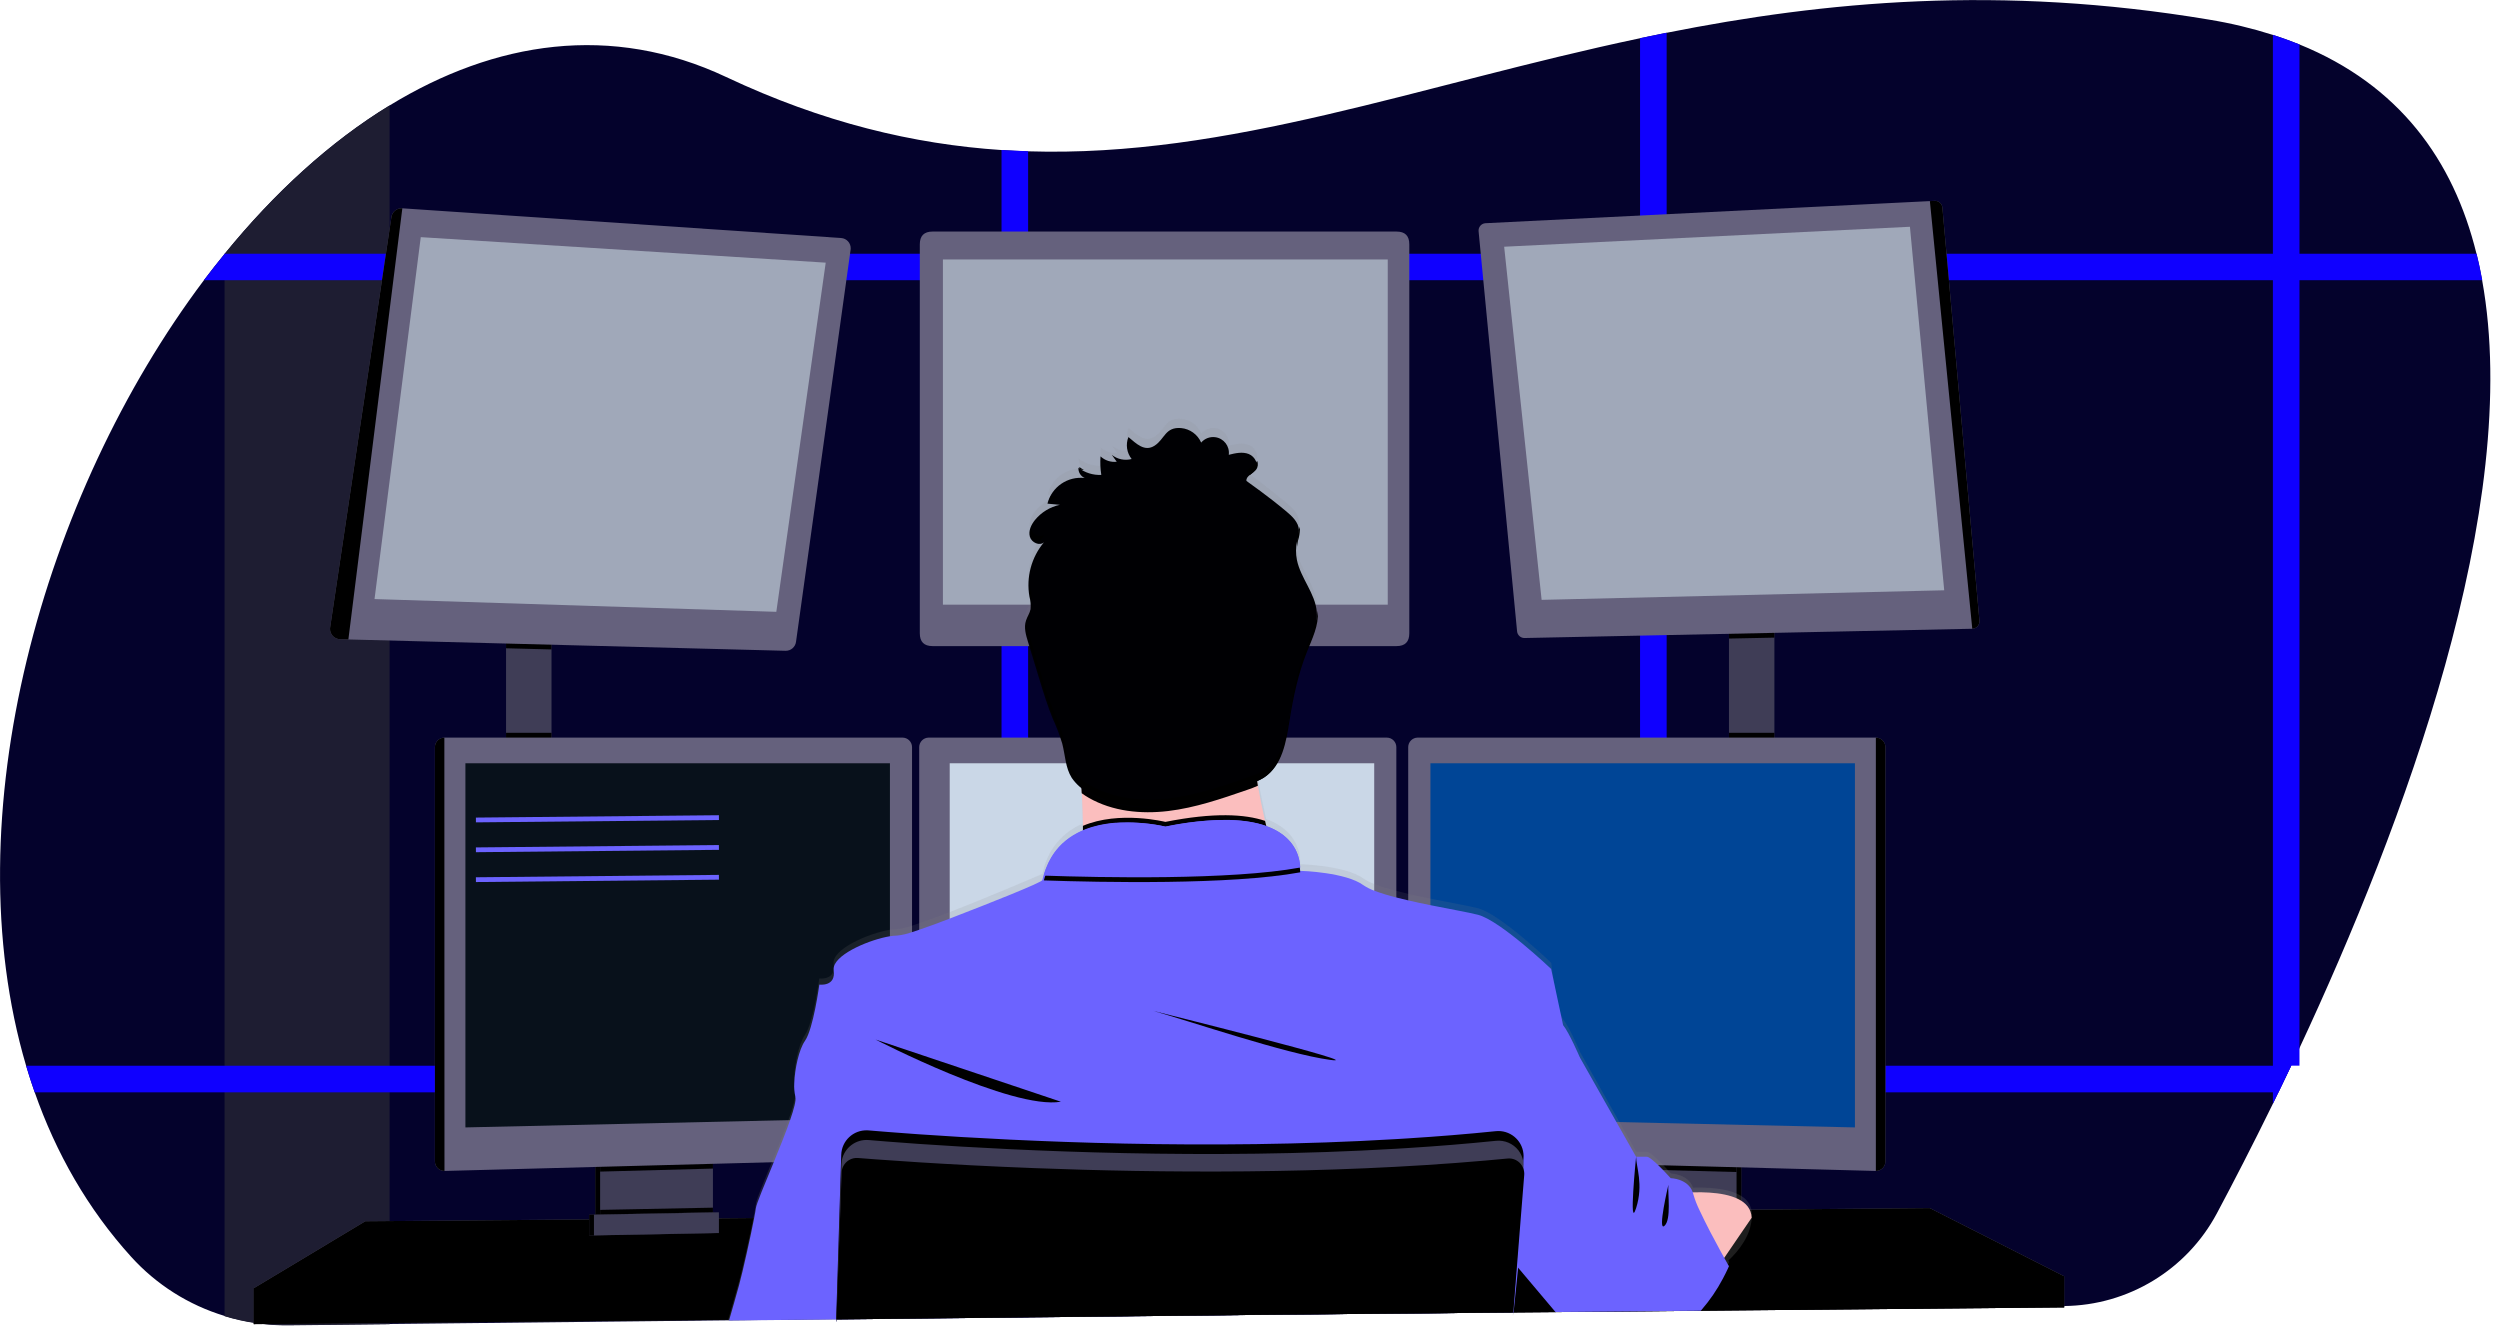 <?xml version="1.0" encoding="UTF-8" standalone="no"?>
<!DOCTYPE svg PUBLIC "-//W3C//DTD SVG 1.1//EN" "http://www.w3.org/Graphics/SVG/1.1/DTD/svg11.dtd">
<svg version="1.1" xmlns="http://www.w3.org/2000/svg" xmlns:xlink="http://www.w3.org/1999/xlink" preserveAspectRatio="xMidYMid meet" viewBox="0 0 1045 555" width="1045" height="555"><defs><path d="M957.72 445.47C955.02 451.14 952.92 455.48 952.39 456.59C951.61 458.2 950.83 459.78 950.07 461.36C941.47 478.92 933.44 494.46 926.63 507.23C914.02 530.81 889.57 545.65 862.83 545.92C852.73 546.03 802.19 546.58 711.23 547.57L709.63 547.57L696.64 547.71L685.52 547.83L651.43 548.2L650.05 548.2L632.7 548.39L632.17 548.39L525.2 549.55L429.72 550.55L418.61 550.67L349.63 551.42L349.55 551.42L304.82 551.9L304.34 551.9L162.88 553.43C137.49 553.71 123.38 553.86 120.56 553.89C111.53 553.99 102.54 552.7 93.9 550.07C78.87 545.53 65.36 536.98 54.82 525.33C36.65 505.3 23.4 481.94 14.51 456.59C12.58 451.1 11.27 446.58 10.91 445.47C-19.89 341.36 17.65 207.03 85.23 117.13C88.07 113.38 90.95 109.71 93.87 106.14C93.91 106.09 93.94 106.06 93.94 106.06C114.72 80.55 138.03 59.23 162.85 44.08C206.84 17.17 255.57 9.6 303.51 32.18C344.06 51.29 381.93 60.28 418.64 62.72C422.35 62.96 426.06 63.14 429.75 63.25C513.95 65.9 592.87 35.56 685.54 15.98C689.23 15.2 692.93 14.43 696.66 13.7C762.77 0.54 836.1 -6.4 923.32 8.19C932.38 9.67 941.32 11.81 950.07 14.59C955.84 16.45 960.07 18.18 961.18 18.58C1002.81 35.52 1025.51 66.81 1035.16 106.02C1036.53 111.48 1037.29 116.01 1037.53 117.12C1054.64 211.44 1004.54 345.21 961.18 438.08C959.45 441.82 958.06 444.73 957.72 445.47Z" id="a69Yr4dTLC"></path><path d="M162.85 553.54C137.46 553.82 123.35 553.97 120.53 554C111.5 554.1 102.51 552.81 93.87 550.18C93.87 520.57 93.87 372.53 93.87 106.06C93.91 106.06 93.94 106.06 93.94 106.06C114.72 80.52 138.03 59.2 162.85 44.08C162.85 44.08 162.85 213.9 162.85 553.54Z" id="g1MBabjBZp"></path><path d="M85.23 117.13C88.07 113.38 90.95 109.71 93.87 106.14L93.87 106.06C658.68 106.06 972.46 106.06 1035.21 106.06C1036.12 109.68 1036.91 113.37 1037.58 117.13C466.17 117.13 148.72 117.13 85.23 117.13Z" id="a1MruyUfOv"></path><path d="M961.18 445.46C959.1 445.46 957.95 445.46 957.72 445.46C955.02 451.13 952.92 455.47 952.39 456.58C951.61 458.19 950.83 459.77 950.07 461.35C950.07 416.67 950.07 59.23 950.07 14.56C953.91 15.8 957.62 17.14 961.18 18.59L961.18 445.46Z" id="b2EtCpewMu"></path><path d="M696.66 547.75L685.54 547.87C685.54 228.72 685.54 51.41 685.54 15.95C689.23 15.17 692.93 14.4 696.66 13.67C696.66 84.88 696.66 262.91 696.66 547.75Z" id="a28EMkmD7"></path><path d="M429.75 550.65L418.64 550.77C418.64 257.92 418.64 95.23 418.64 62.69C422.35 62.93 426.06 63.07 429.75 63.22C429.75 128.21 429.75 290.69 429.75 550.65Z" id="a4k5hlMYl6"></path><path d="M957.72 445.47C955.92 449.25 954.14 452.96 952.39 456.59C389.66 456.59 77.03 456.59 14.51 456.59C13.22 452.93 12.02 449.23 10.91 445.47C515.87 445.47 831.47 445.47 957.72 445.47Z" id="a1c54MYTEa"></path><path d="M230.53 265.75C230.53 265.75 230.53 265.75 230.53 265.75C230.53 300.33 230.53 319.55 230.53 323.39C230.53 323.39 230.53 323.39 230.53 323.39C219.13 323.39 212.8 323.39 211.53 323.39C211.53 323.39 211.53 323.39 211.53 323.39C211.53 288.81 211.53 269.59 211.53 265.75C211.53 265.75 211.53 265.75 211.53 265.75C222.93 265.75 229.26 265.75 230.53 265.75Z" id="i21oBZHxH"></path><path d="M741.7 262.75C741.7 262.75 741.7 262.75 741.7 262.75C741.7 299.34 741.7 319.67 741.7 323.73C741.7 323.73 741.7 323.73 741.7 323.73C730.31 323.73 723.97 323.73 722.71 323.73C722.71 323.73 722.71 323.73 722.71 323.73C722.71 287.14 722.71 266.81 722.71 262.75C722.71 262.75 722.71 262.75 722.71 262.75C734.1 262.75 740.44 262.75 741.7 262.75Z" id="bqsE4mtY5"></path><path d="M862.83 546.48L710.96 547.88L709.34 547.91L651.62 548.44L650.24 548.46L632.7 548.61L632.18 548.61L525.23 549.6L349.67 551.23L349.52 551.23L304.89 551.65L304.41 551.66L106.07 553.48L106.07 538.48L152.7 510.49L246.27 509.71L248.27 509.7L248.93 509.69L250.93 509.66L295.86 509.29L297.87 509.28L298.51 509.27L300.51 509.26L314.91 509.14L315.29 509.13L350.83 508.83L351.12 508.83L628.44 506.49L635.22 506.44L635.9 506.44L641.08 506.39L678.72 506.08L680.72 506.05L682.57 506.03L683.53 506.03L695.24 505.94L697.56 505.91L700.66 505.89L710.41 505.8L725.88 505.67L727.88 505.65L731.36 505.63L732 505.63L806.69 504.99L862.83 533.49L862.83 533.49L862.83 546.48Z" id="a1IX3nZzDO"></path><path d="M862.83 546.48L710.96 547.88L709.34 547.91L651.62 548.44L650.24 548.46L632.7 548.61L632.18 548.61L525.23 549.6L349.67 551.23L349.52 551.23L304.89 551.65L304.41 551.66L106.07 553.48L106.07 538.48L152.7 510.49L246.27 509.71L248.27 509.7L248.93 509.69L250.93 509.66L295.86 509.29L297.87 509.28L298.51 509.27L300.51 509.26L314.91 509.14L315.29 509.13L350.83 508.83L351.12 508.83L628.44 506.49L635.22 506.44L635.9 506.44L641.08 506.39L678.72 506.08L680.72 506.05L682.57 506.03L683.53 506.03L695.24 505.94L697.56 505.91L700.66 505.89L710.41 505.8L725.88 505.67L727.88 505.65L731.36 505.63L732 505.63L806.69 504.99L862.83 533.49L862.83 533.49L862.83 546.48Z" id="c96ckMozU"></path><path d="M296.01 483.51C296.01 498.2 296.01 506.36 296.01 507.99C296.01 510.36 294.65 512.52 292.51 513.53C291.73 513.91 290.88 514.12 290.01 514.13C286.52 514.21 258.61 514.8 255.12 514.87C254.19 514.89 253.27 514.7 252.42 514.3C250.25 513.3 248.85 511.13 248.85 508.73C248.85 507.05 248.85 498.64 248.85 483.51L296.01 483.51Z" id="av4Rh2RJC"></path><path d="M296.01 483.51C296.01 498.2 296.01 506.36 296.01 507.99C296.01 510.36 294.65 512.52 292.51 513.53C291.73 513.91 290.88 514.12 290.01 514.13C286.52 514.21 258.61 514.8 255.12 514.87C254.19 514.89 253.27 514.7 252.42 514.3C250.25 513.3 248.85 511.13 248.85 508.73C248.85 507.05 248.85 498.64 248.85 483.51L296.01 483.51Z" id="c4ADlu9JF"></path><path d="M298.01 483.51C298.01 498.2 298.01 506.36 298.01 507.99C298.01 510.36 296.65 512.52 294.51 513.53C293.73 513.91 292.88 514.12 292.01 514.13C288.52 514.21 260.61 514.8 257.12 514.87C256.19 514.89 255.27 514.7 254.42 514.3C252.24 513.3 250.85 511.13 250.85 508.73C250.85 507.05 250.85 498.64 250.85 483.51L298.01 483.51Z" id="a1TfOYzcym"></path><path d="M727.88 483.51C727.88 483.51 727.88 483.51 727.88 483.51C727.88 502.41 727.88 512.9 727.88 515C727.88 515 727.88 515 727.88 515C699.58 515 683.86 515 680.72 515C680.72 515 680.72 515 680.72 515C680.72 496.11 680.72 485.61 680.72 483.51C680.72 483.51 680.72 483.51 680.72 483.51C709.01 483.51 724.73 483.51 727.88 483.51Z" id="b16OfGFdSr"></path><path d="M727.88 483.51C727.88 483.51 727.88 483.51 727.88 483.51C727.88 502.41 727.88 512.9 727.88 515C727.88 515 727.88 515 727.88 515C699.58 515 683.86 515 680.72 515C680.72 515 680.72 515 680.72 515C680.72 496.11 680.72 485.61 680.72 483.51C680.72 483.51 680.72 483.51 680.72 483.51C709.01 483.51 724.73 483.51 727.88 483.51Z" id="bs5gnAONW"></path><path d="M725.88 483.51C725.88 483.51 725.88 483.51 725.88 483.51C725.88 502.41 725.88 512.9 725.88 515C725.88 515 725.88 515 725.88 515C697.58 515 681.87 515 678.72 515C678.72 515 678.72 515 678.72 515C678.72 496.11 678.72 485.61 678.72 483.51C678.72 483.51 678.72 483.51 678.72 483.51C707.01 483.51 722.73 483.51 725.88 483.51Z" id="a2hYnIl2Rb"></path><path d="M230.53 271.47L211.53 270.98L211.53 265.74L230.53 265.74L230.53 265.74L230.53 271.47Z" id="dXGyGnJcp"></path><path d="M332.73 268.32C332.43 270.49 330.55 272.08 328.36 272.03C316.18 271.71 255.26 270.13 145.62 267.29C143.53 267.23 142.38 267.2 142.15 267.2C139.77 267.14 137.89 265.17 137.95 262.8C137.95 262.64 137.97 262.49 137.99 262.33C140.55 245.17 161.05 107.86 163.61 90.7C163.95 88.5 165.92 86.92 168.15 87.07C186.49 88.32 333.21 98.25 351.55 99.49C353.92 99.63 355.72 101.65 355.59 104.02C355.58 104.14 355.57 104.25 355.55 104.37C350.99 137.16 335.01 251.92 332.73 268.32Z" id="a66Gb0DrK3"></path><path d="M156.55 250.41L324.5 255.74L345.15 109.79L175.88 99.13L175.88 99.13L156.55 250.41Z" id="ePI6UaSIe"></path><path d="M583.76 96.79C587.31 96.79 589.09 98.57 589.09 102.12C589.09 199.69 589.09 253.9 589.09 264.74C589.09 268.29 587.31 270.07 583.76 270.07C467.39 270.07 402.74 270.07 389.81 270.07C386.26 270.07 384.48 268.29 384.48 264.74C384.48 167.17 384.48 112.96 384.48 102.12C384.48 98.57 386.26 96.79 389.81 96.79C506.18 96.79 570.83 96.79 583.76 96.79Z" id="cqLPnZC95"></path><path d="M580.08 108.46C580.08 108.46 580.08 108.46 580.08 108.46C580.08 195.03 580.08 243.12 580.08 252.74C580.08 252.74 580.08 252.74 580.08 252.74C468.52 252.74 406.54 252.74 394.14 252.74C394.14 252.74 394.14 252.74 394.14 252.74C394.14 166.17 394.14 118.08 394.14 108.46C394.14 108.46 394.14 108.46 394.14 108.46C505.7 108.46 567.69 108.46 580.08 108.46Z" id="a21DGUBBRA"></path><path d="M741.7 266.53L722.71 266.92L722.71 262.74L741.7 262.74L741.7 262.74L741.7 266.53Z" id="d2tsbBTwya"></path><path d="M827.41 259.54C827.52 261.24 826.23 262.7 824.53 262.81C824.49 262.82 824.45 262.82 824.41 262.82C805.69 263.21 655.98 266.3 637.26 266.69C635.65 266.72 634.29 265.5 634.14 263.9C632.53 247.18 619.66 113.39 618.05 96.67C617.89 94.98 619.13 93.47 620.82 93.31C620.87 93.31 620.92 93.3 620.97 93.3C633.35 92.69 695.26 89.61 806.69 84.06C807.89 84 808.56 83.97 808.69 83.96C810.34 83.88 811.77 85.12 811.91 86.76C815.01 121.32 824.31 224.98 827.41 259.54Z" id="bVRcuJBy6"></path><path d="M798.35 94.79L812.68 246.74L644.4 250.74L628.74 103.13L628.74 103.13L798.35 94.79Z" id="a2mgjnDh1S"></path><path d="M827.41 259.54C827.52 261.24 826.23 262.7 824.53 262.81C824.49 262.82 824.45 262.82 824.41 262.82C823.23 250.9 817.32 191.32 806.69 84.06C807.89 84 808.56 83.97 808.69 83.96C810.34 83.88 811.77 85.12 811.91 86.76C815.01 121.32 824.31 224.98 827.41 259.54Z" id="e2gtbx4JLp"></path><path d="M145.62 267.29C143.53 267.23 142.38 267.2 142.15 267.2C139.77 267.14 137.89 265.17 137.95 262.8C137.95 262.64 137.97 262.49 137.99 262.33C140.55 245.17 161.05 107.86 163.61 90.7C163.95 88.48 165.94 86.9 168.18 87.06C168.18 87.06 160.66 147.14 145.62 267.29Z" id="aBHh8jlqk"></path><path d="M230.53 306.32C230.53 306.32 230.53 306.32 230.53 306.32C230.53 316.56 230.53 322.25 230.53 323.39C230.53 323.39 230.53 323.39 230.53 323.39C219.13 323.39 212.8 323.39 211.53 323.39C211.53 323.39 211.53 323.39 211.53 323.39C211.53 313.15 211.53 307.45 211.53 306.32C211.53 306.32 211.53 306.32 211.53 306.32C222.93 306.32 229.26 306.32 230.53 306.32Z" id="bjt2nwHoB"></path><path d="M298.01 488.47L250.85 489.73L250.85 483.5L298.01 483.5L298.01 483.5L298.01 488.47Z" id="cfqBeN46q"></path><path d="M381.23 480.41C381.21 482.54 379.51 484.28 377.38 484.36C364.61 484.7 300.75 486.4 185.79 489.46C185.76 489.46 185.75 489.46 185.74 489.46C183.57 489.43 181.82 487.68 181.79 485.51C181.79 468.19 181.79 329.59 181.79 312.26C181.82 310.09 183.57 308.34 185.74 308.32C204.9 308.32 358.13 308.32 377.28 308.32C379.45 308.34 381.21 310.09 381.23 312.26C381.23 345.89 381.23 463.6 381.23 480.41Z" id="a12OQvTTg"></path><path d="M185.79 489.46C185.76 489.46 185.75 489.46 185.74 489.46C183.57 489.43 181.82 487.68 181.79 485.51C181.79 468.19 181.79 329.59 181.79 312.26C181.82 310.09 183.57 308.34 185.74 308.32C185.75 308.32 185.77 368.7 185.79 489.46Z" id="a3bc3EjKqA"></path><path d="M371.99 319.05L371.99 467.26L194.54 471.26L194.54 319.05L194.54 319.05L371.99 319.05Z" id="e2uIYaJnO"></path><path d="M741.7 306.32C741.7 306.32 741.7 306.32 741.7 306.32C741.7 316.76 741.7 322.57 741.7 323.73C741.7 323.73 741.7 323.73 741.7 323.73C730.31 323.73 723.97 323.73 722.71 323.73C722.71 323.73 722.71 323.73 722.71 323.73C722.71 313.28 722.71 307.48 722.71 306.32C722.71 306.32 722.71 306.32 722.71 306.32C734.1 306.32 740.44 306.32 741.7 306.32Z" id="d33ljbUanx"></path><path d="M725.88 489.91L678.72 488.65L678.72 483.5L725.88 483.5L725.88 483.5L725.88 489.91Z" id="c12ADpFfI8"></path><path d="M788.11 485.51C788.08 487.7 786.3 489.46 784.11 489.46C784.11 489.46 784.11 489.46 784.11 489.46C669.13 486.4 605.25 484.7 592.48 484.36C590.35 484.28 588.65 482.54 588.63 480.41C588.63 463.6 588.63 329.08 588.63 312.26C588.66 310.09 590.41 308.34 592.58 308.32C611.73 308.32 764.96 308.32 784.12 308.32C786.3 308.32 788.08 310.08 788.11 312.26C788.11 346.91 788.11 468.19 788.11 485.51Z" id="jJX5MKEle"></path><path d="M788.11 485.51C788.08 487.7 786.3 489.46 784.11 489.46C784.11 489.46 784.11 489.46 784.11 489.46L784.11 308.32C784.11 308.32 784.11 308.32 784.11 308.32C786.3 308.32 788.08 310.08 788.11 312.26C788.11 346.91 788.11 468.19 788.11 485.51Z" id="bgRNmxskc"></path><path d="M597.92 319.05L597.92 467.26L775.36 471.26L775.36 319.05L775.36 319.05L597.92 319.05Z" id="aJxea59G6"></path><path d="M583.67 480.41C583.65 482.54 581.95 484.28 579.82 484.36C567.05 484.7 503.19 486.4 388.23 489.46C388.23 489.46 388.23 489.46 388.23 489.46C386.04 489.46 384.26 487.7 384.23 485.51C384.23 468.19 384.23 329.59 384.23 312.26C384.26 310.09 386.01 308.34 388.18 308.32C407.33 308.32 560.57 308.32 579.72 308.32C581.89 308.34 583.64 310.09 583.67 312.26C583.67 345.89 583.67 463.6 583.67 480.41Z" id="a1np2Zpz9q"></path><path d="M574.42 319.05L574.42 467.26L396.98 471.26L396.98 319.05L396.98 319.05L574.42 319.05Z" id="ikw4SNZVr"></path><path d="M862.83 546.48L710.96 547.88L709.34 547.91L651.62 548.44L650.24 548.46L632.7 548.61L632.18 548.61L525.23 549.6L349.67 551.23L349.52 551.23L304.89 551.65L304.41 551.66L106.07 553.48L106.07 538.48L308.52 537.16L309 537.16L349.97 536.88L350.16 536.88L633.16 535.01L633.45 535.01L633.62 535L634.09 535L638.87 534.97L640.33 534.97L714.8 534.47L719.2 534.45L720.18 534.44L862.83 533.49L862.83 533.49L862.83 546.48Z" id="a1HTVsoyi"></path><path d="M487.11 220.76C458.77 220.76 435.8 243.74 435.8 272.08C435.8 300.42 458.77 323.39 487.11 323.39C515.45 323.39 538.42 300.42 538.42 272.08C538.42 243.74 515.45 220.76 487.11 220.76Z" id="b3YzmyIayp"></path><path d="M304.31 552.01C304.31 551.9 304.37 551.78 304.41 551.66C305.41 548.07 307.19 542 308.52 537.16C308.69 536.56 308.85 535.97 309 535.41C310.46 529.94 313.32 517.13 314.91 509.14C315.47 506.33 315.91 504.15 316 503.05C316.2 501.36 319.21 494.13 322.62 485.82C325.01 479.98 327.62 473.6 329.53 468.23C330.78 465.03 331.76 461.74 332.46 458.38C332.61 457.68 332.61 456.95 332.46 456.25C332.16 455.11 332 453.93 331.98 452.75C331.98 452.75 331.98 452.75 331.98 452.75C331.75 446.55 333.6 436.76 336.46 432.65C339.96 427.65 342.45 408.99 342.45 408.99C342.45 408.99 347.63 409.74 348.45 405.47C348.54 405 348.57 404.53 348.55 404.07C348.55 403.69 348.52 403.32 348.46 402.96C347.57 396.72 363.18 390.08 371.96 388.65C372.95 388.48 373.95 388.39 374.95 388.37C377.09 388.14 379.18 387.66 381.2 386.93C382.6 386.5 383.9 386.03 384.2 385.93C387.88 384.69 392.28 383.05 396.95 381.25C414.5 374.45 435.76 365.26 435.76 365.26C435.91 364.55 436.08 363.87 436.27 363.2C438.4 354.65 444.46 347.62 452.61 344.27C452.61 344.27 452.61 344.27 452.61 344.27C452.61 343.61 452.61 342.94 452.61 342.27C452.61 338.83 452.46 335.28 452.31 331.74C452.31 331.05 452.25 330.36 452.21 329.67C452.21 329.47 452.21 329.26 452.21 329.06C452.21 328.86 452.21 328.71 452.21 328.54C452.21 327.84 452.14 327.14 452.1 326.45C452.08 326.44 451.94 326.32 451.92 326.31C450.39 325.15 449.07 323.73 448.02 322.11C447.44 321.17 446.97 320.16 446.6 319.11C445.35 315.72 445.06 311.94 444.22 308.37C444.21 308.29 444.06 307.7 444.04 307.63C442.95 304.01 441.61 300.48 440.04 297.05C437.84 291.63 436.14 286.05 434.45 280.4C433.42 276.99 432.38 273.56 431.34 270.13C430.39 266.98 429.86 265.24 429.76 264.89C429.46 263.89 429.16 262.89 428.93 261.89C428.93 261.89 428.93 261.89 428.93 261.89C428.82 261.43 428.73 260.96 428.67 260.49C428.39 258.96 428.47 257.38 428.91 255.88C429.3 254.86 429.74 253.86 430.23 252.88C430.44 252.44 430.6 251.98 430.73 251.5C430.73 251.5 430.73 251.5 430.73 251.5C430.76 251.4 430.79 251.29 430.81 251.18C430.88 250.83 430.92 250.47 430.92 250.1C430.88 248.79 430.71 247.49 430.4 246.21C430.39 246.2 430.39 246.18 430.4 246.16C430.39 246.07 430.37 245.98 430.35 245.89C430.17 244.9 430.05 243.9 429.99 242.9C429.64 237.48 430.84 232.08 433.46 227.33C433.48 227.29 433.63 227.01 433.65 226.97C434.2 226 434.81 225.08 435.49 224.19C435.49 224.19 435.49 224.19 435.49 224.19C435.8 223.77 436.12 223.37 436.49 222.97C435.09 224.31 432.79 223.72 431.49 222.28C431.27 222.06 431.09 221.8 430.94 221.53C430.85 221.39 430.77 221.24 430.71 221.08C430.66 220.96 430.62 220.83 430.58 220.7C429.88 218.25 431.1 215.64 432.7 213.65C434.27 211.72 436.22 210.12 438.44 208.96C438.44 208.96 438.44 208.96 438.44 208.96C438.56 208.88 438.7 208.81 438.84 208.75C439.68 208.32 440.57 207.97 441.47 207.69C441.47 207.69 441.47 207.69 441.47 207.69C442.01 207.51 442.55 207.36 443.1 207.25C442.86 207.22 441.62 207.11 439.39 206.91C438.5 206.82 438 206.78 437.9 206.77C439.42 200.71 444.66 196.31 450.89 195.86C451 195.86 451.86 195.86 451.97 195.86C452.5 195.87 453.02 195.91 453.54 195.99C451.84 195.24 450.78 193.52 450.89 191.66C453.51 193.71 456.75 194.79 460.08 194.72C460.12 194.72 460.42 194.72 460.46 194.72C460.29 193.64 460.17 192.55 460.12 191.45C460.12 191.45 460.12 191.45 460.12 191.45C460.02 189.97 460.02 188.48 460.12 186.99C461.93 188.71 464.41 189.54 466.9 189.25C466.69 188.96 465.03 186.64 464.82 186.35C466.67 187.83 469.01 188.56 471.38 188.4C471.42 188.4 471.81 188.36 471.85 188.35C472.26 188.31 472.66 188.23 473.04 188.12C473.05 188.12 473.13 188.12 473.13 188.12C472.94 187.88 472.77 187.63 472.6 187.37C472.6 187.36 472.55 187.26 472.54 187.25C472.13 186.6 471.79 185.9 471.55 185.16C471.45 184.88 471.37 184.59 471.31 184.29C471.31 184.29 471.31 184.29 471.31 184.29C470.87 182.48 471.03 180.57 471.75 178.85C474.98 181.54 478.52 185.23 482.75 182.44C486.98 179.65 487.12 174.54 493.75 175.06C497.46 175.41 500.68 177.75 502.16 181.17C504.07 179.01 507.16 178.3 509.82 179.42C512.44 180.67 514 183.43 513.7 186.31C516.45 185.62 519.41 184.94 522.05 185.98C524.69 187.02 526.39 190.39 524.89 192.64C524.85 192.71 524.8 192.78 524.75 192.84C523.52 194.43 520.8 195.3 521.09 197.3C521.12 197.32 521.26 197.42 521.51 197.6C522.29 198.16 522.72 198.48 522.81 198.54C530.46 204.06 536.22 208.98 537.7 210.14C540.18 212.21 542.82 214.71 542.99 217.96C543.02 218.76 542.94 219.56 542.75 220.33C542.75 220.33 542.75 220.33 542.75 220.33C542.59 221.11 542.37 221.89 542.2 222.67C541.78 224.66 541.66 226.7 541.86 228.72C541.86 228.72 541.86 228.72 541.86 228.72C541.93 229.31 542.02 229.89 542.13 230.48C543.66 238.21 549.84 244.58 550.45 252.47C550.45 252.53 550.45 252.98 550.45 253.03C550.49 253.88 550.46 254.72 550.38 255.56C549.92 260.36 547.7 264.97 545.9 269.56C545.79 269.84 545.68 270.12 545.58 270.4C542.11 279.39 540.11 288.98 538.58 298.55C538.09 301.94 537.42 305.31 536.59 308.64C535.67 312.44 533.94 316 531.5 319.06C530.52 320.21 529.39 321.22 528.14 322.06C527.29 322.6 526.41 323.07 525.49 323.47C525.49 323.47 525.49 323.47 525.49 323.53C525.6 324.14 525.69 324.75 525.8 325.36C525.86 325.68 525.91 326 525.97 326.36C525.97 326.36 525.97 326.36 525.97 326.36C525.96 326.38 525.96 326.4 525.97 326.42C526.81 331.15 527.77 335.78 528.78 340.18C528.83 340.39 529.24 342.15 529.29 342.36C541.88 346.91 543.37 356.23 543.46 359.8C543.5 360.28 543.5 360.75 543.46 361.23C543.46 361.23 562.46 361.73 569.95 367.23C571.36 368.18 572.87 368.95 574.46 369.53C577.49 370.67 580.57 371.63 583.71 372.42C585.32 372.84 587 373.25 588.71 373.65C591.71 374.34 594.89 375 597.96 375.64C606.14 377.29 613.85 378.64 617.76 379.64C627.09 382 648.42 402.46 648.42 402.46C648.42 402.46 650.92 423.09 653.42 426.1C655.92 429.11 660.42 439.68 660.42 439.68C661.52 441.65 667.03 451.45 676.95 469.09L683.95 481.45C686.65 481.45 688.15 481.45 688.45 481.45C689.07 481.45 690.29 482.33 691.66 483.55C692.85 484.61 694.17 485.93 695.33 487.13C695.45 487.27 696.09 487.95 697.25 489.18C697.97 489.98 698.37 490.42 698.45 490.51C698.45 490.51 705.71 490.69 707.68 496.44C713.6 496.27 720.87 496.66 725.96 498.94C726.65 499.24 727.32 499.6 727.96 500.02C730.07 501.24 731.56 503.29 732.08 505.67C732.19 506.15 732.25 506.63 732.26 507.11C732.26 507.68 732.26 508.25 732.26 508.81C731.91 516.38 726.98 522.68 722.45 526.92C722.48 526.98 722.74 527.43 722.77 527.49C722.77 527.49 722.62 527.85 722.33 528.49C722.25 528.68 722.15 528.89 722.04 529.13C722.04 529.13 722.04 529.13 722.04 529.13C721.45 530.39 720.51 532.28 719.28 534.49C716.67 539.27 713.45 543.69 709.71 547.65C709.69 547.67 709.6 547.77 709.42 547.95L651.7 548.48L651.53 548.28L640.33 534.93L634.76 528.29L634.59 528.08L634.43 529.67L633.9 534.97L632.6 547.77L632.53 548.41L632.53 548.58L632.38 550.06L632.49 548.58L632.2 548.58L525.23 549.58L349.66 551.52L349.66 552.36L349.52 552.36L349.52 551.52L304.79 552C304.53 552.01 304.37 552.01 304.31 552.01Z" id="c1A02yTKTy"></path><linearGradient id="gradientci4qFu58w" gradientUnits="userSpaceOnUse" x1="518.25" y1="552.36" x2="518.25" y2="174.73"><stop style="stop-color: #808080;stop-opacity: 0.25" offset="0%"></stop><stop style="stop-color: #808080;stop-opacity: 0.12" offset="54%"></stop><stop style="stop-color: #808080;stop-opacity: 0.1" offset="100%"></stop></linearGradient><path d="M448.46 377.04C451.9 372.71 452.85 359.85 452.66 345.2C452.6 340.76 452.44 336.15 452.21 331.56C451.11 309.56 448.46 288.07 448.46 288.07C448.46 288.07 535.44 247.08 525.44 279.57C521.44 292.7 522.75 311.13 525.79 328.44C526.68 333.49 527.71 338.44 528.79 343.13C531.42 354.6 534.64 365.91 538.43 377.04C538.43 377.04 438.97 389.04 448.46 377.04Z" id="b1SHlbzga5"></path><path d="M448.46 377.04C451.9 372.71 452.85 359.85 452.66 345.2C467.83 338.73 487.12 343.55 487.12 343.55C507.43 339.51 520.46 340.3 528.79 343.13C531.42 354.6 534.64 365.91 538.43 377.04C538.43 377.04 438.97 389.04 448.46 377.04Z" id="aQjRHr6VA"></path><path d="M349.63 551.52L525.2 549.61L632.17 548.61L632.47 548.61L632.36 550.09L632.51 548.61L632.7 548.61L632.7 548.44L634.07 535L634.58 529.91L634.74 528.32L634.88 526.99L641.06 506.38L647.24 485.81L652.44 468.49C657.2 452.6 659.85 443.78 660.38 442.01C660.38 442.01 655.88 431.52 653.38 428.52C653.38 428.52 648.38 405.03 648.38 405.03C648.38 405.03 627.05 384.7 617.72 382.36C613.81 381.36 606.09 380.03 597.9 378.36C594.83 377.74 591.68 377.08 588.65 376.36C586.94 375.97 585.26 375.56 583.65 375.15C580.52 374.37 577.43 373.42 574.4 372.3C572.82 371.72 571.31 370.95 569.9 370.01C562.56 364.62 544.14 364.01 543.43 364.01C543.43 364.01 543.43 364.01 543.43 364.01C543.43 363.98 543.43 363.96 543.43 363.94C543.43 363.93 543.43 363.86 543.43 363.85C543.46 363.43 543.46 363.01 543.43 362.59C543.43 362.19 543.43 361.72 543.34 361.19C543.34 361.03 543.34 360.86 543.27 360.69C543.22 360.33 543.16 359.95 543.07 359.55C543.04 359.37 543 359.19 542.95 359.02C542.66 357.82 542.24 356.65 541.7 355.53C541.63 355.37 541.54 355.2 541.46 355.04C540.97 354.12 540.4 353.24 539.76 352.41C539.63 352.24 539.49 352.06 539.34 351.89C538.53 350.93 537.61 350.04 536.63 349.25C536.36 349.04 536.08 348.82 535.79 348.62C535.62 348.49 535.45 348.37 535.28 348.26C535.22 348.22 534.92 348.03 534.39 347.68C533.89 347.4 533.61 347.24 533.56 347.2C532.83 346.8 532.06 346.41 531.22 346.04C530.96 345.92 530.68 345.81 530.4 345.7C530.12 345.59 529.68 345.42 529.31 345.28C529.3 345.28 529.28 345.28 529.25 345.28C528.8 345.1 528.55 345 528.5 344.98C527.93 344.79 527.35 344.62 526.74 344.45C526.68 344.44 526.37 344.36 525.81 344.21L524.81 343.98C524.21 343.86 523.88 343.79 523.81 343.77C522.81 343.57 521.74 343.39 520.62 343.25C520.54 343.25 520.16 343.2 519.48 343.11L518.31 342.99L517.1 342.89L515.38 342.79C514.18 342.75 513.52 342.73 513.38 342.72C504.56 342.72 495.77 343.66 487.15 345.51C481.16 344.18 475.03 343.62 468.9 343.83C468.84 343.83 468.55 343.83 468.03 343.83L467.03 343.89L466.39 343.89C465.61 343.97 465.18 344.01 465.1 344.01C464.67 344.01 464.23 344.1 463.8 344.16C463.37 344.22 462.92 344.27 462.49 344.34C462.42 344.36 461.89 344.44 461.83 344.45C461.18 344.56 460.52 344.68 459.83 344.82C459.5 344.88 459.23 344.96 459.17 344.97C458.3 345.16 457.43 345.39 456.57 345.65C456.14 345.77 455.71 345.91 455.28 346.06C455.06 346.12 454.85 346.2 454.64 346.28C454.6 346.3 454.38 346.38 454 346.51L453.37 346.76C452.92 346.94 452.67 347.04 452.62 347.06C452.24 347.22 451.87 347.39 451.5 347.57C451.29 347.66 451.08 347.76 450.88 347.87C450.68 347.98 450.47 348.07 450.28 348.18C448.02 349.35 445.93 350.82 444.07 352.56C444.04 352.59 443.87 352.76 443.56 353.05C443.26 353.36 443.1 353.53 443.06 353.56C442.89 353.73 442.73 353.91 442.57 354.09C441.92 354.8 441.31 355.55 440.75 356.34C440.59 356.55 440.44 356.76 440.29 356.98C439.66 357.92 439.09 358.89 438.58 359.9C438.45 360.14 438.33 360.39 438.21 360.63C437.39 362.32 436.72 364.07 436.21 365.88C435.93 366.88 435.75 367.68 435.7 367.88C435.47 368.88 414.53 377.21 396.98 383.97C392.31 385.77 387.91 387.4 384.23 388.63C383.16 388.99 382.16 389.32 381.23 389.63C379.22 390.36 377.12 390.84 374.98 391.07C373.98 391.09 372.98 391.18 371.99 391.35C363.92 392.66 350.09 398.35 348.58 404.06C348.46 404.51 348.43 404.99 348.48 405.46C348.48 405.46 348.48 405.53 348.48 405.57C349.48 412.56 342.48 411.56 342.48 411.56C342.48 411.56 339.99 430.06 336.49 435.06C333.96 438.66 332.23 446.68 332.01 452.74C332.01 452.74 332.01 452.74 332.01 452.74C331.88 454.63 332.03 456.52 332.45 458.37C332.45 458.42 332.45 458.47 332.45 458.51C332.85 459.85 331.89 463.51 330.26 468.2C328.49 473.34 325.91 479.74 323.43 485.78C319.69 494.9 316.17 503.18 315.95 504.99C315.86 505.8 315.6 507.25 315.24 509.12C313.78 516.74 310.54 531.25 308.95 537.12C307.76 541.49 306.03 547.49 304.84 551.61C304.84 551.73 304.77 551.85 304.74 551.96C307.72 551.93 322.66 551.78 349.55 551.52L349.55 552.36L349.69 552.36L349.63 551.52Z" id="b3uL0Mh8QJ"></path><path d="M365.99 434.53C365.99 434.53 422.97 464.02 443.46 460.52C443.46 460.52 365.99 434.53 365.99 434.53Z" id="g13sdp6Y4"></path><path d="M555.93 443.02C574.42 445.52 481.95 422.53 481.95 422.53C496.75 426.63 537.43 440.52 555.93 443.02Z" id="a5LqQMO1ff"></path><path d="M436.33 368.01C444.97 337.02 487.14 347.55 487.14 347.55C539.33 337.14 543.33 358.75 543.49 364.63C514.5 369.97 459.92 368.82 436.33 368.01Z" id="a5wfFrM7Qq"></path><path d="M436.33 366.01C444.97 335.02 487.14 345.55 487.14 345.55C539.33 335.14 543.33 356.75 543.49 362.63C514.5 367.97 459.92 366.82 436.33 366.01Z" id="b5ykllZryQ"></path><path d="M697.39 499.26C697.39 499.26 731.54 494.01 732.2 509C732.2 509 714.79 534.48 714.79 534.48C711.31 527.43 700.87 506.3 697.39 499.26Z" id="dZYdJihC"></path><path d="M521.29 330.18C510.51 333.9 499.65 337.65 488.3 339.01C476.95 340.37 465.05 339.17 455.15 333.51C454.11 332.92 453.11 332.27 452.15 331.56C451.05 309.56 448.4 288.07 448.4 288.07C448.4 288.07 535.38 247.08 525.38 279.57C521.4 292.7 522.75 311.13 525.79 328.44C524.32 329.1 522.82 329.68 521.29 330.18Z" id="a1uCI001I"></path><path d="M464.72 190.12C464.93 190.41 466.59 192.72 466.8 193.01C464.32 193.3 461.84 192.47 460.02 190.76C459.83 193.35 459.94 195.95 460.34 198.51C456.9 198.68 453.51 197.61 450.78 195.51C450.67 197.36 451.73 199.08 453.42 199.82C446.27 198.96 439.6 203.55 437.83 210.53C438.35 210.57 442.52 210.96 443.04 211.01C438.94 211.88 435.26 214.13 432.61 217.37C431.01 219.37 429.79 221.93 430.49 224.37C431.19 226.81 434.57 228.37 436.41 226.63C431.11 232.95 428.88 241.29 430.31 249.41C430.78 251.12 430.94 252.91 430.77 254.67C430.44 256.32 429.4 257.75 428.88 259.36C427.88 262.28 428.83 265.45 429.72 268.36C430.19 269.9 433.94 282.23 434.41 283.77C436.11 289.34 437.8 294.92 440.01 300.31C441.59 303.71 442.92 307.23 444.01 310.81C445.27 315.65 445.32 320.95 448.01 325.18C449.86 327.84 452.32 330.01 455.19 331.51C465.08 337.17 477.02 338.37 488.34 337.01C499.66 335.65 510.51 331.9 521.28 328.18C523.67 327.46 525.97 326.45 528.12 325.18C535.57 320.3 537.22 310.32 538.61 301.54C540.16 291.74 542.23 281.96 545.9 272.75C548.08 267.26 550.9 261.69 550.42 255.81C549.81 248 543.63 241.68 542.1 234C541.59 231.43 541.62 228.79 542.17 226.23C542.65 224.71 542.91 223.13 542.96 221.53C542.79 218.31 540.15 215.83 537.67 213.76C529.61 207.03 522.69 202.3 521.02 201.03C520.73 199.03 523.45 198.17 524.68 196.59C526.42 194.36 524.62 190.82 521.98 189.78C519.34 188.74 516.38 189.42 513.63 190.11C514.09 186.5 511.54 183.2 507.93 182.74C505.72 182.46 503.53 183.31 502.09 185C500.6 181.59 497.37 179.26 493.67 178.93C487.04 178.41 486.91 183.47 482.67 186.26C478.43 189.05 474.93 185.37 471.68 182.69C470.46 185.78 470.97 189.27 473.03 191.87C470.14 192.64 467.06 191.99 464.72 190.12Z" id="ad8kGPMG7"></path><path d="M722.71 529.25C722.71 529.25 721.82 531.37 720.18 534.44C717.7 539.16 714.68 543.58 711.18 547.6C711.16 547.62 711.07 547.72 710.91 547.89L709.29 547.89L651.57 548.42L650.19 548.42L650.02 548.22L638.82 534.94L634.6 529.93L634.43 529.72L634.08 529.3L633.88 529.06L633.62 528.75L625.41 519.01L628.41 506.51L633.52 485.46L633.65 484.95L634.64 480.95L635.35 477.95L637.73 468.18L645.89 434.54L660.39 442.03L675.67 469.03L683.88 483.52C686.58 483.52 688.08 483.52 688.38 483.52C689.23 483.52 691.18 485.16 693.14 487.05C693.84 487.72 694.54 488.43 695.14 489.05C696.92 490.89 698.33 492.47 698.33 492.47C698.33 492.47 705.61 492.63 707.57 498.37C707.67 498.64 707.76 498.93 707.82 499.22C708.47 501.47 709.32 503.67 710.35 505.77C711.64 508.58 713.26 511.77 714.9 514.96C717.95 520.81 721.05 526.38 722.19 528.4C722.2 528.41 722.24 528.5 722.33 528.65C722.53 528.97 722.66 529.17 722.71 529.25Z" id="b6A9805tat"></path><path d="M636.73 485.54L636.73 485.64L636.56 487.94L635.23 506.44L633.63 528.74L633.17 535.02L632.17 548.45L632.17 548.62L525.2 549.62L349.66 551.52L349.66 552.36L349.52 552.36L349.52 551.52L349.52 551.24L349.97 536.89L350.83 508.83L351.57 485.05C351.61 483.63 351.64 482.84 351.64 482.68C351.82 476.87 356.67 472.3 362.49 472.48C362.68 472.49 362.87 472.5 363.06 472.51C367.78 472.91 373.91 473.4 381.23 473.92C381.53 473.95 383.93 474.12 384.23 474.14C426.55 477.08 504.75 480.88 583.67 476.14C585.33 476.05 587 475.95 588.67 475.83C600.91 475.06 613.13 474.07 625.24 472.83C631.02 472.23 636.2 476.43 636.8 482.21C636.87 482.82 636.88 483.44 636.83 484.06C636.83 484.07 636.8 484.56 636.73 485.54Z" id="c2eAe4VJBo"></path><path d="M349.63 551.52L525.2 549.61L632.17 548.61L632.47 548.61L632.47 548.44L633.47 535.01L633.9 529.01L635.53 506.4L636.82 488.51C636.82 488.25 636.82 488.1 636.82 488.07C636.88 487.25 636.85 486.42 636.71 485.6C636.72 485.57 636.72 485.53 636.71 485.5C636.44 483.81 635.75 482.22 634.71 480.86C632.48 477.99 628.92 476.48 625.3 476.86C613.19 478.1 600.97 479.09 588.73 479.86C587.06 479.98 585.39 480.08 583.73 480.17C504.81 484.86 426.61 481.06 384.29 478.17C383.99 478.15 381.59 477.98 381.29 477.95C373.97 477.43 367.84 476.95 363.12 476.54C357.74 476.09 352.89 479.77 351.88 485.07C351.78 485.61 351.72 486.16 351.7 486.71C351.66 488.19 351.43 495.57 351.02 508.86L350.09 536.93L349.65 551.28L349.65 551.56L349.65 552.4L349.63 551.52Z" id="bBdNHyup4"></path><path d="M635.9 506.44L634.08 529.29L633.62 535.01L632.62 547.81L632.56 548.45L632.56 548.62L632.56 548.62L632.41 550.1L632.52 548.62L632.23 548.62L525.26 549.62L349.66 551.52L349.66 551.24L350.15 536.89L351.15 508.83C351.54 497.65 351.75 491.43 351.79 490.19C351.86 488.03 353.01 486.06 354.85 484.94C355.98 484.25 357.31 483.93 358.63 484.04C360.73 484.21 363.31 484.41 366.32 484.63C371.21 484.99 377.23 485.41 384.25 485.85C397.25 486.67 413.55 487.55 432.24 488.27C484.22 490.27 554.4 490.94 621.06 485.1C624.06 484.84 627.16 484.55 630.19 484.26C631.39 484.14 632.59 484.37 633.67 484.92C633.97 485.07 634.26 485.25 634.52 485.46C635.4 486.09 636.08 486.94 636.52 487.92C636.63 488.12 636.71 488.32 636.77 488.53C637.07 489.36 637.2 490.24 637.13 491.12C636.97 493.16 636.56 498.27 635.9 506.44Z" id="b2VZcn1npY"></path><path d="M298.01 504.8C298.01 506.72 298.01 507.78 298.01 507.99C298.01 510.36 296.65 512.52 294.51 513.53C290.5 513.61 258.43 514.23 254.42 514.3C252.24 513.3 250.85 511.13 250.85 508.73C250.85 508.53 250.85 507.53 250.85 505.73L298.01 504.8Z" id="h2SK02emzg"></path><path d="M246.27 516.41L246.27 507.74L298.51 506.74L298.51 515.41L298.51 515.41L246.27 516.41Z" id="c2W61LI5Q4"></path><path d="M246.27 516.41L246.27 507.74L298.51 506.74L298.51 515.41L298.51 515.41L246.27 516.41Z" id="c6qn8BkoVr"></path><path d="M248.27 516.41L248.27 507.74L300.51 506.74L300.51 515.41L300.51 515.41L248.27 516.41Z" id="c1FF34ZyyD"></path><path d="M471.56 184.25C471.31 185.8 471.46 187.38 471.97 188.85C472.47 188.81 472.96 188.72 473.44 188.59C472.47 187.32 471.82 185.83 471.56 184.25Z" id="c16gDdcSRo"></path><path d="M460.75 195.23C460.56 194 460.44 192.77 460.38 191.53C460.38 192.76 460.38 194 460.38 195.24C460.45 195.24 460.67 195.23 460.75 195.23Z" id="gWY1qzIM2"></path><path d="M542.58 225.94C543.06 224.42 543.33 222.84 543.38 221.25C543.36 220.89 543.31 220.54 543.22 220.19C543.05 221.11 542.78 222.03 542.58 222.94C542.18 224.8 542.06 226.7 542.22 228.59C542.28 227.7 542.4 226.81 542.58 225.94Z" id="e9WzneHk"></path><path d="M522.52 198.49C523.44 197.82 524.3 197.08 525.09 196.27C525.85 195.21 526 193.83 525.47 192.63C525.37 192.86 525.24 193.07 525.09 193.27C523.86 194.85 521.14 195.72 521.43 197.7C521.65 197.86 522.41 198.41 522.52 198.49Z" id="b2YPuD8mS"></path><path d="M439.28 207.32C438.92 208.05 438.63 208.81 438.42 209.6C439.98 208.72 441.66 208.09 443.41 207.71C442.59 207.63 440.11 207.39 439.28 207.32Z" id="b6XrKZ9Ws"></path><path d="M451.19 195.21C451.17 195.61 451.2 196 451.28 196.39C451.88 196.36 452.48 196.38 453.07 196.44C452.41 196.08 451.79 195.67 451.19 195.21Z" id="a23Wxmr9LV"></path><path d="M546.31 269.46C542.64 278.67 540.57 288.45 539.02 298.26C537.63 307.05 536.03 317.02 528.53 321.89C526.39 323.17 524.09 324.18 521.7 324.89C510.92 328.62 500.06 332.36 488.71 333.72C477.36 335.08 465.46 333.89 455.56 328.23C452.69 326.73 450.23 324.56 448.38 321.9C445.71 317.67 445.66 312.37 444.38 307.54C443.29 303.94 441.96 300.43 440.38 297.02C438.18 291.64 436.48 286.02 434.79 280.49C432.44 272.79 430.57 266.61 430.1 265.07C429.58 263.52 429.2 261.93 428.96 260.32C428.57 262.88 429.33 265.56 430.1 268.07C432.44 275.8 434.32 281.95 434.79 283.49C436.48 289.06 438.18 294.64 440.38 300.02C441.96 303.43 443.29 306.94 444.38 310.53C445.64 315.37 445.69 320.67 448.38 324.9C450.23 327.56 452.69 329.73 455.56 331.23C465.46 336.89 477.39 338.08 488.71 336.72C500.03 335.36 510.88 331.62 521.7 327.89C524.09 327.18 526.39 326.17 528.53 324.89C535.98 320.02 537.63 310.04 539.02 301.26C540.57 291.45 542.64 281.67 546.31 272.46C548.49 266.98 551.31 261.41 550.83 255.52C550.83 255.46 550.81 255.4 550.81 255.34C550.4 260.19 548.14 264.86 546.31 269.46Z" id="a1xPnpDMBT"></path><path d="M431.16 251.36C431.34 249.6 431.18 247.82 430.7 246.11C430.5 245.02 430.37 243.91 430.31 242.8C430.19 244.91 430.32 247.03 430.7 249.11C430.86 249.89 431.04 250.68 431.16 251.47C431.16 251.45 431.16 251.4 431.16 251.36Z" id="hiL8cx6Lv"></path><path d="M436.82 223.35C434.99 225.1 431.61 223.54 430.9 221.11C430.64 222.09 430.64 223.13 430.9 224.11C431.4 225.6 432.66 226.71 434.21 227.02C434.98 225.73 435.85 224.5 436.82 223.35Z" id="a1JnbK2AF"></path><path d="M683.89 505C680.72 515 683.89 483.51 683.89 483.51C683.89 487.81 687.06 495.01 683.89 505Z" id="c2aNLOdBjI"></path><path d="M695.72 512.42C692.72 515.01 697.39 495.24 697.39 495.24C697.05 498.67 698.72 509.83 695.72 512.42Z" id="a12XSatRIg"></path><path d="M198.93 342.75L300.51 341.76" id="d42XIZNjsb"></path><path d="M198.93 355.22L300.51 354.23" id="a1akHqYwO"></path><path d="M198.93 367.7L300.51 366.7" id="atrdBaOCn"></path></defs><g><g><g><use xlink:href="#a69Yr4dTLC" opacity="1" fill="#04022c" fill-opacity="1"></use><g><use xlink:href="#a69Yr4dTLC" opacity="1" fill-opacity="0" stroke="#000000" stroke-width="1" stroke-opacity="0"></use></g></g><g><use xlink:href="#g1MBabjBZp" opacity="1" fill="#1e1d32" fill-opacity="1"></use><g><use xlink:href="#g1MBabjBZp" opacity="1" fill-opacity="0" stroke="#000000" stroke-width="1" stroke-opacity="0"></use></g></g><g><use xlink:href="#a1MruyUfOv" opacity="1" fill="#0f00ff" fill-opacity="1"></use><g><use xlink:href="#a1MruyUfOv" opacity="1" fill-opacity="0" stroke="#000000" stroke-width="1" stroke-opacity="0"></use></g></g><g><use xlink:href="#b2EtCpewMu" opacity="1" fill="#0f00ff" fill-opacity="1"></use><g><use xlink:href="#b2EtCpewMu" opacity="1" fill-opacity="0" stroke="#000000" stroke-width="1" stroke-opacity="0"></use></g></g><g><use xlink:href="#a28EMkmD7" opacity="1" fill="#0f00ff" fill-opacity="1"></use><g><use xlink:href="#a28EMkmD7" opacity="1" fill-opacity="0" stroke="#000000" stroke-width="1" stroke-opacity="0"></use></g></g><g><use xlink:href="#a4k5hlMYl6" opacity="1" fill="#0f00ff" fill-opacity="1"></use><g><use xlink:href="#a4k5hlMYl6" opacity="1" fill-opacity="0" stroke="#000000" stroke-width="1" stroke-opacity="0"></use></g></g><g><use xlink:href="#a1c54MYTEa" opacity="1" fill="#0f00ff" fill-opacity="1"></use><g><use xlink:href="#a1c54MYTEa" opacity="1" fill-opacity="0" stroke="#000000" stroke-width="1" stroke-opacity="0"></use></g></g><g><use xlink:href="#i21oBZHxH" opacity="1" fill="#3f3d56" fill-opacity="1"></use><g><use xlink:href="#i21oBZHxH" opacity="1" fill-opacity="0" stroke="#000000" stroke-width="1" stroke-opacity="0"></use></g></g><g><use xlink:href="#bqsE4mtY5" opacity="1" fill="#3f3d56" fill-opacity="1"></use><g><use xlink:href="#bqsE4mtY5" opacity="1" fill-opacity="0" stroke="#000000" stroke-width="1" stroke-opacity="0"></use></g></g><g><use xlink:href="#a1IX3nZzDO" opacity="1" fill="#65617d" fill-opacity="1"></use><g><use xlink:href="#a1IX3nZzDO" opacity="1" fill-opacity="0" stroke="#000000" stroke-width="1" stroke-opacity="0"></use></g></g><g><use xlink:href="#c96ckMozU" opacity="1" fill="#000000" fill-opacity="1"></use><g><use xlink:href="#c96ckMozU" opacity="1" fill-opacity="0" stroke="#000000" stroke-width="1" stroke-opacity="0"></use></g></g><g><use xlink:href="#av4Rh2RJC" opacity="1" fill="#3f3d56" fill-opacity="1"></use><g><use xlink:href="#av4Rh2RJC" opacity="1" fill-opacity="0" stroke="#000000" stroke-width="1" stroke-opacity="0"></use></g></g><g><use xlink:href="#c4ADlu9JF" opacity="1" fill="#000000" fill-opacity="1"></use><g><use xlink:href="#c4ADlu9JF" opacity="1" fill-opacity="0" stroke="#000000" stroke-width="1" stroke-opacity="0"></use></g></g><g><use xlink:href="#a1TfOYzcym" opacity="1" fill="#3f3d56" fill-opacity="1"></use><g><use xlink:href="#a1TfOYzcym" opacity="1" fill-opacity="0" stroke="#000000" stroke-width="1" stroke-opacity="0"></use></g></g><g><use xlink:href="#b16OfGFdSr" opacity="1" fill="#3f3d56" fill-opacity="1"></use><g><use xlink:href="#b16OfGFdSr" opacity="1" fill-opacity="0" stroke="#000000" stroke-width="1" stroke-opacity="0"></use></g></g><g><use xlink:href="#bs5gnAONW" opacity="1" fill="#000000" fill-opacity="1"></use><g><use xlink:href="#bs5gnAONW" opacity="1" fill-opacity="0" stroke="#000000" stroke-width="1" stroke-opacity="0"></use></g></g><g><use xlink:href="#a2hYnIl2Rb" opacity="1" fill="#3f3d56" fill-opacity="1"></use><g><use xlink:href="#a2hYnIl2Rb" opacity="1" fill-opacity="0" stroke="#000000" stroke-width="1" stroke-opacity="0"></use></g></g><g><use xlink:href="#dXGyGnJcp" opacity="1" fill="#000000" fill-opacity="1"></use><g><use xlink:href="#dXGyGnJcp" opacity="1" fill-opacity="0" stroke="#000000" stroke-width="1" stroke-opacity="0"></use></g></g><g><use xlink:href="#a66Gb0DrK3" opacity="1" fill="#65617d" fill-opacity="1"></use><g><use xlink:href="#a66Gb0DrK3" opacity="1" fill-opacity="0" stroke="#000000" stroke-width="1" stroke-opacity="0"></use></g></g><g><use xlink:href="#ePI6UaSIe" opacity="1" fill="#a0a8b9" fill-opacity="1"></use><g><use xlink:href="#ePI6UaSIe" opacity="1" fill-opacity="0" stroke="#000000" stroke-width="1" stroke-opacity="0"></use></g></g><g><use xlink:href="#cqLPnZC95" opacity="1" fill="#65617d" fill-opacity="1"></use><g><use xlink:href="#cqLPnZC95" opacity="1" fill-opacity="0" stroke="#000000" stroke-width="1" stroke-opacity="0"></use></g></g><g><use xlink:href="#a21DGUBBRA" opacity="1" fill="#a0a8b9" fill-opacity="1"></use><g><use xlink:href="#a21DGUBBRA" opacity="1" fill-opacity="0" stroke="#000000" stroke-width="1" stroke-opacity="0"></use></g></g><g><use xlink:href="#d2tsbBTwya" opacity="1" fill="#000000" fill-opacity="1"></use><g><use xlink:href="#d2tsbBTwya" opacity="1" fill-opacity="0" stroke="#000000" stroke-width="1" stroke-opacity="0"></use></g></g><g><use xlink:href="#bVRcuJBy6" opacity="1" fill="#65617d" fill-opacity="1"></use><g><use xlink:href="#bVRcuJBy6" opacity="1" fill-opacity="0" stroke="#000000" stroke-width="1" stroke-opacity="0"></use></g></g><g><use xlink:href="#a2mgjnDh1S" opacity="1" fill="#a0a8b9" fill-opacity="1"></use><g><use xlink:href="#a2mgjnDh1S" opacity="1" fill-opacity="0" stroke="#000000" stroke-width="1" stroke-opacity="0"></use></g></g><g><use xlink:href="#e2gtbx4JLp" opacity="1" fill="#000000" fill-opacity="1"></use><g><use xlink:href="#e2gtbx4JLp" opacity="1" fill-opacity="0" stroke="#000000" stroke-width="1" stroke-opacity="0"></use></g></g><g><use xlink:href="#aBHh8jlqk" opacity="1" fill="#000000" fill-opacity="1"></use><g><use xlink:href="#aBHh8jlqk" opacity="1" fill-opacity="0" stroke="#000000" stroke-width="1" stroke-opacity="0"></use></g></g><g><use xlink:href="#bjt2nwHoB" opacity="1" fill="#000000" fill-opacity="1"></use><g><use xlink:href="#bjt2nwHoB" opacity="1" fill-opacity="0" stroke="#000000" stroke-width="1" stroke-opacity="0"></use></g></g><g><use xlink:href="#cfqBeN46q" opacity="1" fill="#000000" fill-opacity="1"></use><g><use xlink:href="#cfqBeN46q" opacity="1" fill-opacity="0" stroke="#000000" stroke-width="1" stroke-opacity="0"></use></g></g><g><use xlink:href="#a12OQvTTg" opacity="1" fill="#65617d" fill-opacity="1"></use><g><use xlink:href="#a12OQvTTg" opacity="1" fill-opacity="0" stroke="#000000" stroke-width="1" stroke-opacity="0"></use></g></g><g><use xlink:href="#a3bc3EjKqA" opacity="1" fill="#000000" fill-opacity="1"></use><g><use xlink:href="#a3bc3EjKqA" opacity="1" fill-opacity="0" stroke="#000000" stroke-width="1" stroke-opacity="0"></use></g></g><g><use xlink:href="#e2uIYaJnO" opacity="1" fill="#08111b" fill-opacity="1"></use><g><use xlink:href="#e2uIYaJnO" opacity="1" fill-opacity="0" stroke="#000000" stroke-width="1" stroke-opacity="0"></use></g></g><g><use xlink:href="#d33ljbUanx" opacity="1" fill="#000000" fill-opacity="1"></use><g><use xlink:href="#d33ljbUanx" opacity="1" fill-opacity="0" stroke="#000000" stroke-width="1" stroke-opacity="0"></use></g></g><g><use xlink:href="#c12ADpFfI8" opacity="1" fill="#000000" fill-opacity="1"></use><g><use xlink:href="#c12ADpFfI8" opacity="1" fill-opacity="0" stroke="#000000" stroke-width="1" stroke-opacity="0"></use></g></g><g><use xlink:href="#jJX5MKEle" opacity="1" fill="#65617d" fill-opacity="1"></use><g><use xlink:href="#jJX5MKEle" opacity="1" fill-opacity="0" stroke="#000000" stroke-width="1" stroke-opacity="0"></use></g></g><g><use xlink:href="#bgRNmxskc" opacity="1" fill="#000000" fill-opacity="1"></use><g><use xlink:href="#bgRNmxskc" opacity="1" fill-opacity="0" stroke="#000000" stroke-width="1" stroke-opacity="0"></use></g></g><g><use xlink:href="#aJxea59G6" opacity="1" fill="#004596" fill-opacity="1"></use><g><use xlink:href="#aJxea59G6" opacity="1" fill-opacity="0" stroke="#000000" stroke-width="1" stroke-opacity="0"></use></g></g><g><use xlink:href="#a1np2Zpz9q" opacity="1" fill="#65617d" fill-opacity="1"></use><g><use xlink:href="#a1np2Zpz9q" opacity="1" fill-opacity="0" stroke="#000000" stroke-width="1" stroke-opacity="0"></use></g></g><g><use xlink:href="#ikw4SNZVr" opacity="1" fill="#cad7e7" fill-opacity="1"></use><g><use xlink:href="#ikw4SNZVr" opacity="1" fill-opacity="0" stroke="#000000" stroke-width="1" stroke-opacity="0"></use></g></g><g><use xlink:href="#a1HTVsoyi" opacity="1" fill="#000000" fill-opacity="1"></use><g><use xlink:href="#a1HTVsoyi" opacity="1" fill-opacity="0" stroke="#000000" stroke-width="1" stroke-opacity="0"></use></g></g><g><use xlink:href="#b3YzmyIayp" opacity="1" fill="#fbbebe" fill-opacity="1"></use><g><use xlink:href="#b3YzmyIayp" opacity="1" fill-opacity="0" stroke="#000000" stroke-width="1" stroke-opacity="0"></use></g></g><g><use xlink:href="#c1A02yTKTy" opacity="1" fill="url(#gradientci4qFu58w)"></use><g><use xlink:href="#c1A02yTKTy" opacity="1" fill-opacity="0" stroke="#000000" stroke-width="1" stroke-opacity="0"></use></g></g><g><use xlink:href="#b1SHlbzga5" opacity="1" fill="#fbbebe" fill-opacity="1"></use><g><use xlink:href="#b1SHlbzga5" opacity="1" fill-opacity="0" stroke="#000000" stroke-width="1" stroke-opacity="0"></use></g></g><g><use xlink:href="#aQjRHr6VA" opacity="1" fill="#000000" fill-opacity="1"></use><g><use xlink:href="#aQjRHr6VA" opacity="1" fill-opacity="0" stroke="#000000" stroke-width="1" stroke-opacity="0"></use></g></g><g><use xlink:href="#b3uL0Mh8QJ" opacity="1" fill="#6c63ff" fill-opacity="1"></use><g><use xlink:href="#b3uL0Mh8QJ" opacity="1" fill-opacity="0" stroke="#000000" stroke-width="1" stroke-opacity="0"></use></g></g><g><use xlink:href="#g13sdp6Y4" opacity="1" fill="#000000" fill-opacity="1"></use><g><use xlink:href="#g13sdp6Y4" opacity="1" fill-opacity="0" stroke="#000000" stroke-width="1" stroke-opacity="0"></use></g></g><g><use xlink:href="#a5LqQMO1ff" opacity="1" fill="#000000" fill-opacity="1"></use><g><use xlink:href="#a5LqQMO1ff" opacity="1" fill-opacity="0" stroke="#000000" stroke-width="1" stroke-opacity="0"></use></g></g><g><use xlink:href="#a5wfFrM7Qq" opacity="1" fill="#000000" fill-opacity="1"></use><g><use xlink:href="#a5wfFrM7Qq" opacity="1" fill-opacity="0" stroke="#000000" stroke-width="1" stroke-opacity="0"></use></g></g><g><use xlink:href="#b5ykllZryQ" opacity="1" fill="#6c63ff" fill-opacity="1"></use><g><use xlink:href="#b5ykllZryQ" opacity="1" fill-opacity="0" stroke="#000000" stroke-width="1" stroke-opacity="0"></use></g></g><g><use xlink:href="#dZYdJihC" opacity="1" fill="#fbbebe" fill-opacity="1"></use><g><use xlink:href="#dZYdJihC" opacity="1" fill-opacity="0" stroke="#000000" stroke-width="1" stroke-opacity="0"></use></g></g><g><use xlink:href="#a1uCI001I" opacity="1" fill="#000000" fill-opacity="1"></use><g><use xlink:href="#a1uCI001I" opacity="1" fill-opacity="0" stroke="#000000" stroke-width="1" stroke-opacity="0"></use></g></g><g><use xlink:href="#ad8kGPMG7" opacity="1" fill="#000003" fill-opacity="1"></use><g><use xlink:href="#ad8kGPMG7" opacity="1" fill-opacity="0" stroke="#000000" stroke-width="1" stroke-opacity="0"></use></g></g><g><use xlink:href="#b6A9805tat" opacity="1" fill="#6c63ff" fill-opacity="1"></use><g><use xlink:href="#b6A9805tat" opacity="1" fill-opacity="0" stroke="#000000" stroke-width="1" stroke-opacity="0"></use></g></g><g><use xlink:href="#c2eAe4VJBo" opacity="1" fill="#000000" fill-opacity="1"></use><g><use xlink:href="#c2eAe4VJBo" opacity="1" fill-opacity="0" stroke="#000000" stroke-width="1" stroke-opacity="0"></use></g></g><g><use xlink:href="#bBdNHyup4" opacity="1" fill="#3f3d56" fill-opacity="1"></use><g><use xlink:href="#bBdNHyup4" opacity="1" fill-opacity="0" stroke="#000000" stroke-width="1" stroke-opacity="0"></use></g></g><g><use xlink:href="#b2VZcn1npY" opacity="1" fill="#000000" fill-opacity="1"></use><g><use xlink:href="#b2VZcn1npY" opacity="1" fill-opacity="0" stroke="#000000" stroke-width="1" stroke-opacity="0"></use></g></g><g><use xlink:href="#h2SK02emzg" opacity="1" fill="#000000" fill-opacity="1"></use><g><use xlink:href="#h2SK02emzg" opacity="1" fill-opacity="0" stroke="#000000" stroke-width="1" stroke-opacity="0"></use></g></g><g><use xlink:href="#c2W61LI5Q4" opacity="1" fill="#3f3d56" fill-opacity="1"></use><g><use xlink:href="#c2W61LI5Q4" opacity="1" fill-opacity="0" stroke="#000000" stroke-width="1" stroke-opacity="0"></use></g></g><g><use xlink:href="#c6qn8BkoVr" opacity="1" fill="#000000" fill-opacity="1"></use><g><use xlink:href="#c6qn8BkoVr" opacity="1" fill-opacity="0" stroke="#000000" stroke-width="1" stroke-opacity="0"></use></g></g><g><use xlink:href="#c1FF34ZyyD" opacity="1" fill="#3f3d56" fill-opacity="1"></use><g><use xlink:href="#c1FF34ZyyD" opacity="1" fill-opacity="0" stroke="#000000" stroke-width="1" stroke-opacity="0"></use></g></g><g><use xlink:href="#c16gDdcSRo" opacity="1" fill="#000000" fill-opacity="1"></use><g><use xlink:href="#c16gDdcSRo" opacity="1" fill-opacity="0" stroke="#000000" stroke-width="1" stroke-opacity="0"></use></g></g><g><use xlink:href="#gWY1qzIM2" opacity="1" fill="#000000" fill-opacity="1"></use><g><use xlink:href="#gWY1qzIM2" opacity="1" fill-opacity="0" stroke="#000000" stroke-width="1" stroke-opacity="0"></use></g></g><g><use xlink:href="#e9WzneHk" opacity="1" fill="#000000" fill-opacity="1"></use><g><use xlink:href="#e9WzneHk" opacity="1" fill-opacity="0" stroke="#000000" stroke-width="1" stroke-opacity="0"></use></g></g><g><use xlink:href="#b2YPuD8mS" opacity="1" fill="#000000" fill-opacity="1"></use><g><use xlink:href="#b2YPuD8mS" opacity="1" fill-opacity="0" stroke="#000000" stroke-width="1" stroke-opacity="0"></use></g></g><g><use xlink:href="#b6XrKZ9Ws" opacity="1" fill="#000000" fill-opacity="1"></use><g><use xlink:href="#b6XrKZ9Ws" opacity="1" fill-opacity="0" stroke="#000000" stroke-width="1" stroke-opacity="0"></use></g></g><g><use xlink:href="#a23Wxmr9LV" opacity="1" fill="#000000" fill-opacity="1"></use><g><use xlink:href="#a23Wxmr9LV" opacity="1" fill-opacity="0" stroke="#000000" stroke-width="1" stroke-opacity="0"></use></g></g><g><use xlink:href="#a1xPnpDMBT" opacity="1" fill="#000000" fill-opacity="1"></use><g><use xlink:href="#a1xPnpDMBT" opacity="1" fill-opacity="0" stroke="#000000" stroke-width="1" stroke-opacity="0"></use></g></g><g><use xlink:href="#hiL8cx6Lv" opacity="1" fill="#000000" fill-opacity="1"></use><g><use xlink:href="#hiL8cx6Lv" opacity="1" fill-opacity="0" stroke="#000000" stroke-width="1" stroke-opacity="0"></use></g></g><g><use xlink:href="#a1JnbK2AF" opacity="1" fill="#000000" fill-opacity="1"></use><g><use xlink:href="#a1JnbK2AF" opacity="1" fill-opacity="0" stroke="#000000" stroke-width="1" stroke-opacity="0"></use></g></g><g><use xlink:href="#c2aNLOdBjI" opacity="1" fill="#000000" fill-opacity="1"></use><g><use xlink:href="#c2aNLOdBjI" opacity="1" fill-opacity="0" stroke="#000000" stroke-width="1" stroke-opacity="0"></use></g></g><g><use xlink:href="#a12XSatRIg" opacity="1" fill="#000000" fill-opacity="1"></use><g><use xlink:href="#a12XSatRIg" opacity="1" fill-opacity="0" stroke="#000000" stroke-width="1" stroke-opacity="0"></use></g></g><g><use xlink:href="#d42XIZNjsb" opacity="1" fill="#000000" fill-opacity="0"></use><g><use xlink:href="#d42XIZNjsb" opacity="1" fill-opacity="0" stroke="#6c63ff" stroke-width="2" stroke-opacity="1"></use></g></g><g><use xlink:href="#a1akHqYwO" opacity="1" fill="#000000" fill-opacity="0"></use><g><use xlink:href="#a1akHqYwO" opacity="1" fill-opacity="0" stroke="#6c63ff" stroke-width="2" stroke-opacity="1"></use></g></g><g><use xlink:href="#atrdBaOCn" opacity="1" fill="#000000" fill-opacity="0"></use><g><use xlink:href="#atrdBaOCn" opacity="1" fill-opacity="0" stroke="#6c63ff" stroke-width="2" stroke-opacity="1"></use></g></g></g></g></svg>